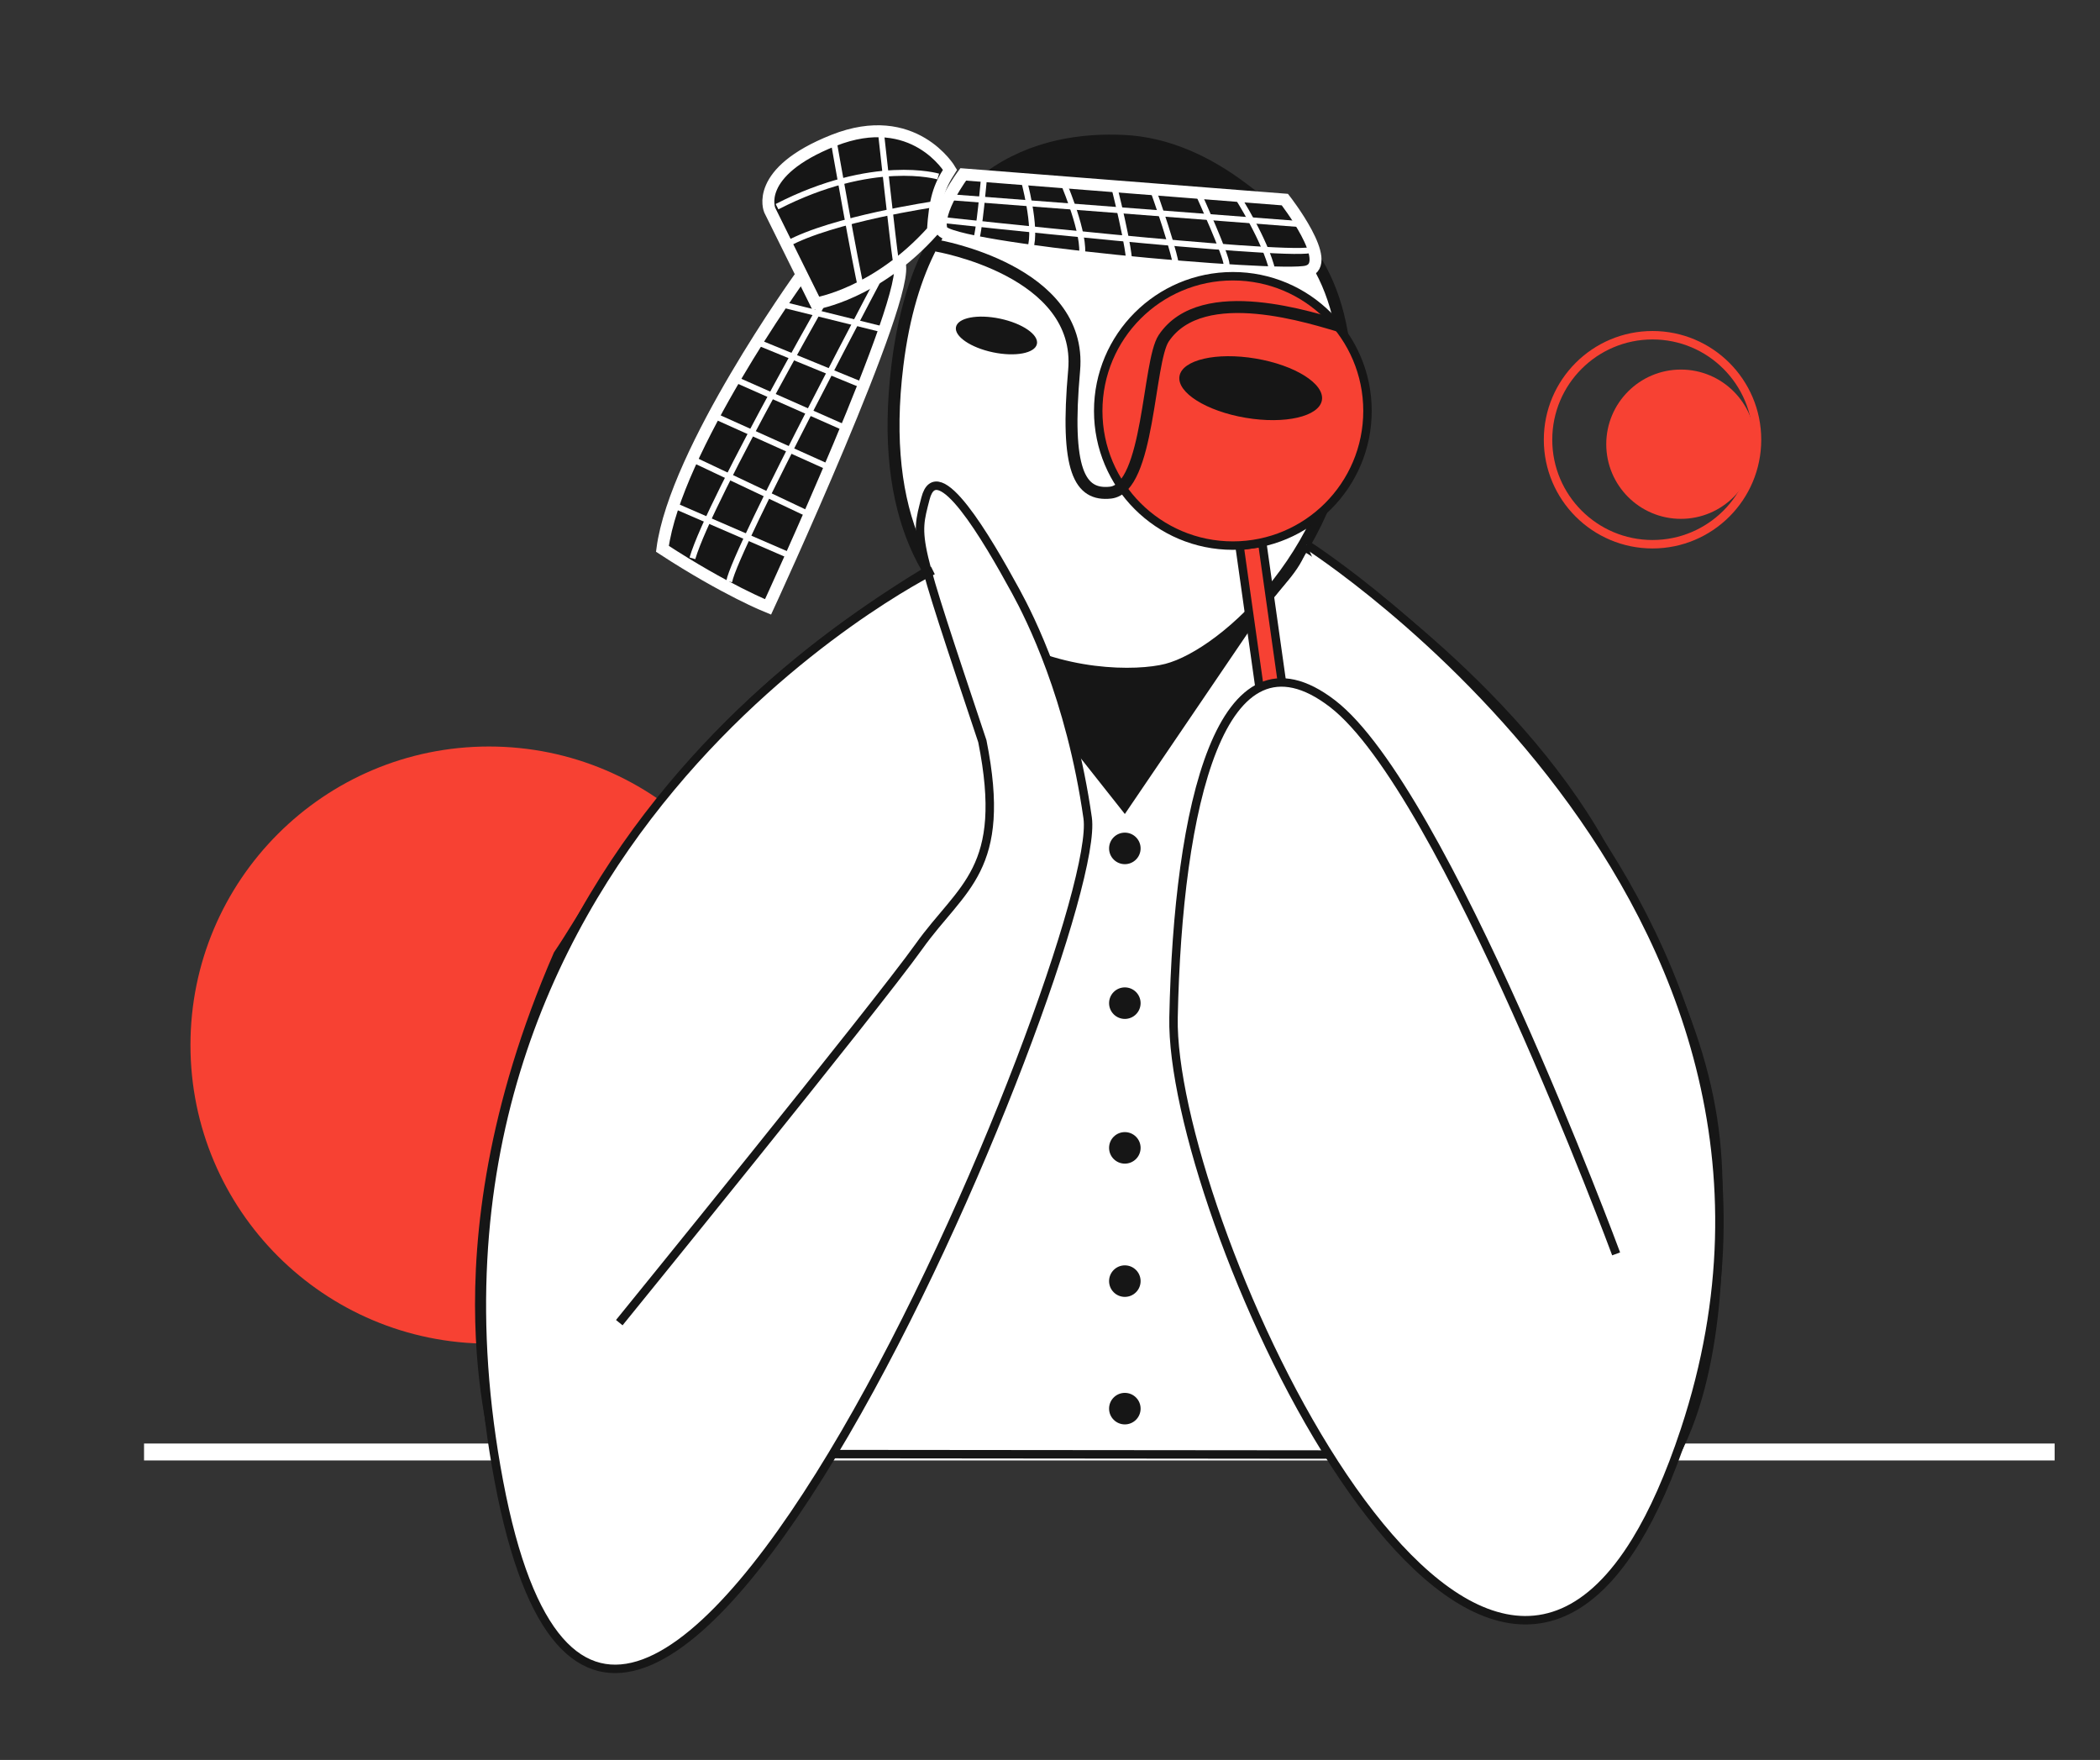 <svg id="Layer_1" data-name="Layer 1" xmlns="http://www.w3.org/2000/svg" viewBox="0 0 703.44 589.47"><rect x="0" y="0" width="703.44" height="589.47" fill="#333333" stroke="none"/><defs><style>.cls-1,.cls-8{fill:#f74133;}.cls-2,.cls-3,.cls-4{fill:#fff;}.cls-2,.cls-6,.cls-7{stroke:#fff;}.cls-10,.cls-2,.cls-3,.cls-4,.cls-6,.cls-7,.cls-8,.cls-9{stroke-miterlimit:10;}.cls-2{stroke-width:5.67px;}.cls-3,.cls-4,.cls-8,.cls-9{stroke:#161616;}.cls-3,.cls-8{stroke-width:2.83px;}.cls-4,.cls-6,.cls-9{stroke-width:4px;}.cls-5,.cls-6{fill:#161616;}.cls-10,.cls-7,.cls-9{fill:none;}.cls-7{stroke-width:2px;}.cls-10{stroke:#f74133;stroke-width:2.83px;}</style></defs><title>search</title><circle class="cls-1" cx="163.8" cy="350.03" r="100"/><polyline class="cls-2" points="48.25 486.32 159.55 486.32 688.25 486.32"/><path class="cls-3" d="M165.7,486.92c3.2,1.81-23.81-63.88,21.11-167.25,16.31-24,41.26-78.22,122.82-127.89,0,0,33.82,43.55,84.55,32.39,14.76-9.35,41.38-31.31,42.1-41.39,11.16,6.48,70.17,46.79,100,99.7s41,84.22,39.1,124.53c0,0,2.64,48.59-14.27,80.27-19.43,0-395.44-.36-395.44-.36"/><path class="cls-4" d="M416,62.88c-11.67-8.74-25-15-39.59-15.69-27.31-1.31-67.54,8.53-75.78,75-12.71,102.66,70.1,107.28,90.2,102.1s59.54-42.13,60.24-91C451.66,89.13,432.83,75.54,416,62.88Z"/><ellipse class="cls-5" cx="333.81" cy="112.38" rx="5.76" ry="13.85" transform="translate(155.2 415.95) rotate(-78.14)"/><path class="cls-5" d="M329.15,60.85l91,4.86C419.86,64.07,387.87,28.1,329.15,60.85Z"/><path class="cls-6" d="M430.39,66.85,322.65,58.41s-9.26,12.31-7.22,18.66,113,16.39,122.39,13.84S430.39,66.85,430.39,66.85Z"/><line class="cls-7" x1="319.42" y1="66.14" x2="435.59" y2="75.06"/><path class="cls-7" d="M316,73.72S427.78,85.94,438.88,83.8"/><path class="cls-7" d="M414.44,65.77s9.48,14.77,11.83,25.09"/><path class="cls-7" d="M401.69,65.45s9.27,20.39,9.17,23.2"/><path class="cls-7" d="M386.3,63.75s8.13,22.75,7.88,27.35"/><path class="cls-7" d="M372.93,61.42s5.82,22.62,5.35,28"/><path class="cls-7" d="M356.67,62.32s8.2,19.43,5.19,24.94"/><path class="cls-7" d="M342.75,59.51s4.75,16.82,2.33,23.83"/><path class="cls-7" d="M329.7,58.44S328,79.18,326.62,81.3"/><path class="cls-6" d="M267.89,92.93s-41.67,58-46,90.89c21.14,13.79,35.38,19.46,35.38,19.46S305.88,98,301.25,88s-30.73,3.39-30.73,3.39c8.15-4.78,37.76-13,37.76-13"/><path class="cls-7" d="M283.25,88s-45.3,78.61-51.31,99"/><path class="cls-7" d="M298.48,85.56s-52.43,98.63-54.22,109.26"/><line class="cls-7" x1="261.24" y1="101.79" x2="296.03" y2="110.42"/><line class="cls-7" x1="254.13" y1="114.76" x2="289.94" y2="129.44"/><line class="cls-7" x1="246.32" y1="127.08" x2="283.23" y2="143.41"/><line class="cls-7" x1="237.43" y1="138.44" x2="277.84" y2="156.62"/><line class="cls-7" x1="231.11" y1="153.4" x2="272.27" y2="172.89"/><line class="cls-7" x1="225.87" y1="169.32" x2="264.85" y2="186.22"/><path class="cls-6" d="M318.23,56.86s-12.08-20.49-39-9.83-21.39,23.35-21.39,23.35l15.47,31.26s20.21-3.15,39.18-24.32C313.17,66.83,314.47,62.68,318.23,56.86Z"/><path class="cls-7" d="M314.28,59.12s-21.76-6.45-54,10.1"/><path class="cls-7" d="M313.25,68.35s-34.38,5-49.71,13.44"/><path class="cls-7" d="M295.15,44.88s4.07,37,4.85,42"/><path class="cls-7" d="M279.21,47s7.43,42.41,9.37,50"/><path class="cls-3" d="M396,293.28s54,6.48,77.72-22.32"/><path class="cls-3" d="M331.93,278.88s9.36,13.68,30.23,17.28"/><path class="cls-5" d="M325.94,208.34l50.85,64.3,50.86-74.86C427.6,193.16,393,255.26,325.94,208.34Z"/><path class="cls-3" d="M207.44,443s86-105.81,100.39-126,29.86-25.55,21.23-68.74C306,179.18,306.43,180.9,310,167c3.88-15.23,20.59,13.36,30.22,31,4.84,8.84,18.35,35.63,24.11,75.94S207.44,709.35,167.14,496.27,312.5,191.06,312.5,191.06"/><rect class="cls-8" x="421.36" y="181.89" width="7.68" height="88.3" transform="translate(-27.42 61.65) rotate(-8.03)"/><ellipse class="cls-8" cx="412.97" cy="137.63" rx="45.1" ry="45.11"/><path class="cls-3" d="M437.72,182.42S623.39,300.48,564.38,479c-5.09,15.39-10.59,27.63-16.38,37.09-61.39,100.27-156.21-110.84-154.9-175.3,1.44-70.55,15.84-133.89,53.26-105.1s95,184.28,95,184.28"/><ellipse class="cls-5" cx="418.92" cy="130" rx="10.06" ry="24.19" transform="translate(221.11 521.49) rotate(-80.43)"/><path class="cls-9" d="M313.68,82.26s49.12,8.27,46.12,41.82S361.66,166.13,372,165c13-1.48,12.52-43.81,17.81-51.7,12.92-19.31,50.4-6.5,59.92-3.8"/><circle class="cls-5" cx="376.79" cy="284.16" r="5.28"/><circle class="cls-5" cx="376.79" cy="335.99" r="5.28"/><circle class="cls-5" cx="376.79" cy="384.46" r="5.28"/><circle class="cls-5" cx="376.79" cy="429.09" r="5.28"/><circle class="cls-5" cx="376.79" cy="471.8" r="5.28"/><circle class="cls-1" cx="563.05" cy="148.78" r="25"/><circle class="cls-10" cx="553.55" cy="147.28" r="35"/></svg>